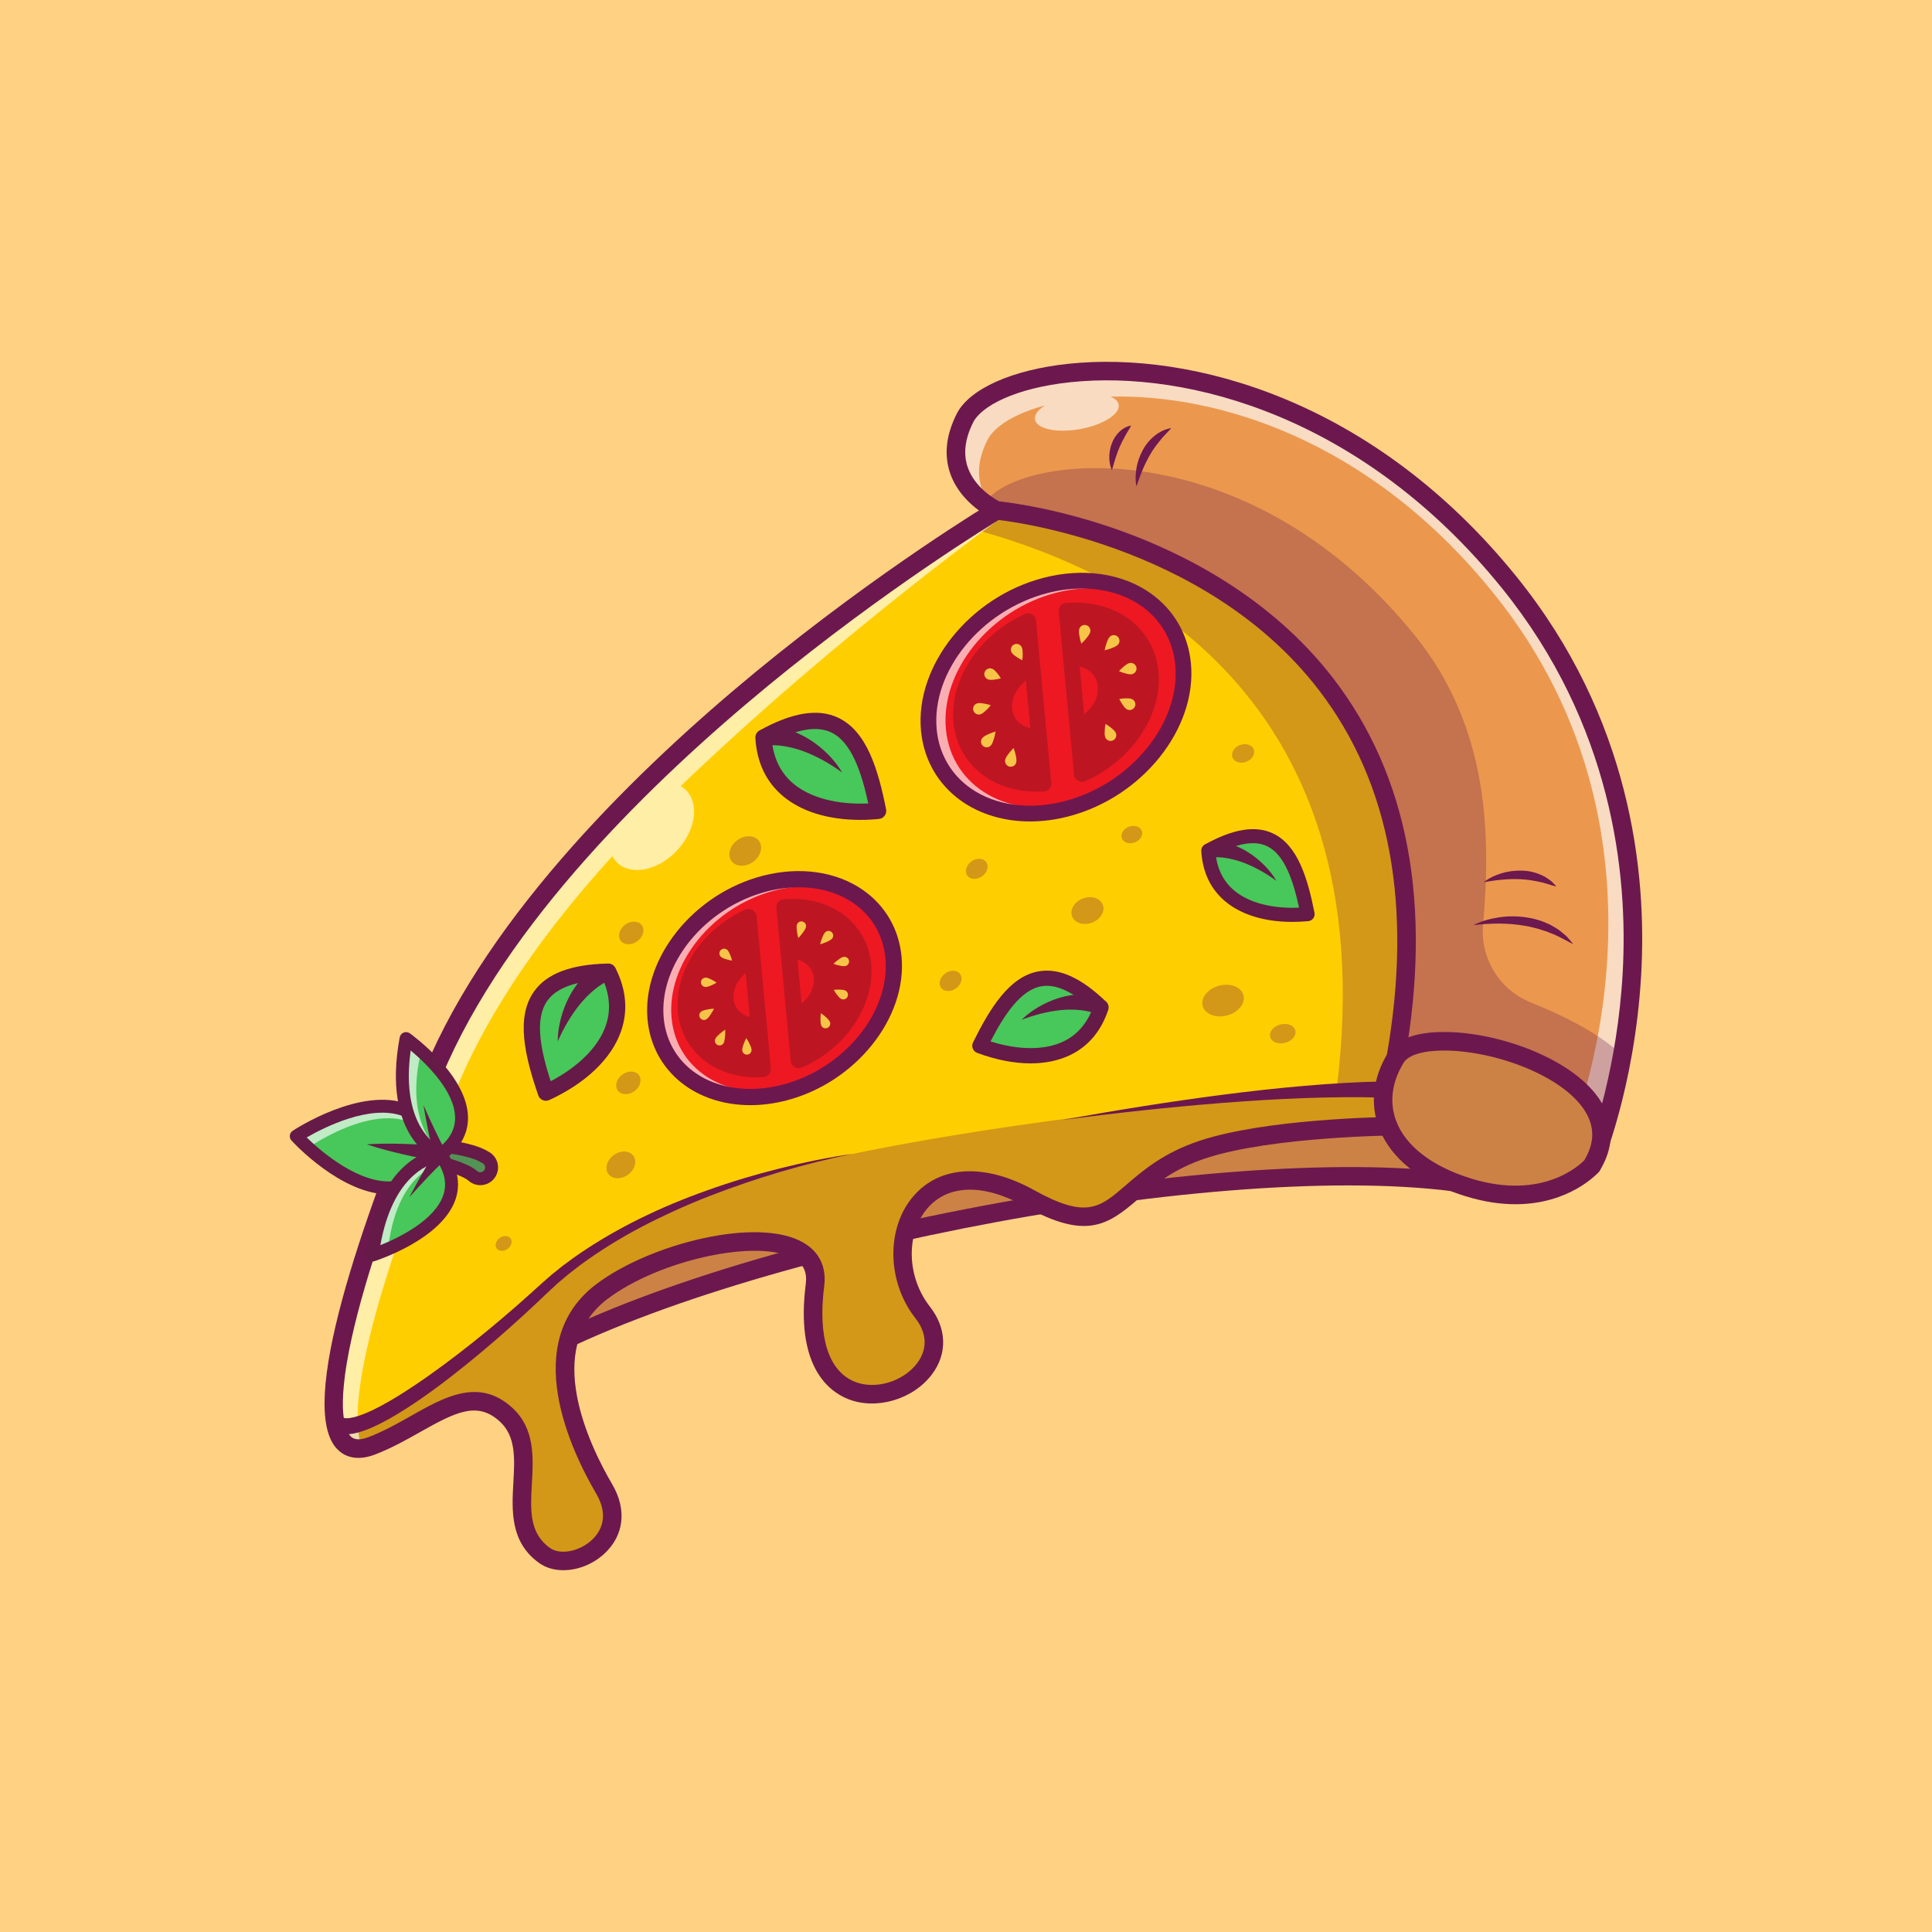 <?xml version="1.0" encoding="utf-8"?>
<!-- Generator: Adobe Illustrator 23.0.5, SVG Export Plug-In . SVG Version: 6.00 Build 0)  -->
<svg version="1.1" id="Layer_1" xmlns="http://www.w3.org/2000/svg" xmlns:xlink="http://www.w3.org/1999/xlink" x="0px" y="0px"
	 viewBox="0 0 1000 1000" style="enable-background:new 0 0 1000 1000;" xml:space="preserve">
<style type="text/css">
	.st0{fill:#FFD283;}
	.st1{fill:#F7AF41;}
	.st2{opacity:0.3;}
	.st3{fill:#6C184E;}
	.st4{fill:#FFCE00;}
	.st5{opacity:0.65;}
	.st6{fill:#FFFFFF;}
	.st7{fill:#EE1822;}
	.st8{fill:#BD1622;}
	.st9{fill:#F6C547;}
	.st10{fill:#48C75A;}
	.st11{fill:#661A47;}
	.st12{fill:#651B47;}
	.st13{fill:#EB984E;}
	.st14{fill:#6D184E;}
</style>
<g>
	<g>
		<g>
			<rect class="st0" width="1000" height="1000"/>
		</g>
	</g>
	<g>
		<g>
			<g>
				<path class="st1" d="M172.69,728.34c0,0-14.04,44.63,90.49-19.32s365.44-112.84,488.86-97.23
					c123.43,15.61,36.29-277.78-55.31-324.88S318.62,443.19,172.69,728.34z"/>
			</g>
			<g class="st2">
				<path class="st3" d="M180.99,718.47c0,0-22.34,54.51,82.19-9.45s365.44-112.84,488.86-97.23
					c123.43,15.61,36.29-277.78-55.31-324.88S326.92,433.31,180.99,718.47z"/>
			</g>
			<g>
				<path class="st3" d="M190.72,744.81c-5.49,0-9.83-1.31-13.06-3.92c-9.85-7.97-4.52-23.51-4.29-24.16
					c0.07-0.2,0.16-0.4,0.25-0.59c67.07-131.07,153.61-227.01,214.4-284.41c77.03-72.75,158.31-126.41,223.01-147.24
					c37.34-12.02,66.91-12.64,87.9-1.85c33.27,17.1,67.97,66.01,92.85,130.83c24.37,63.51,32.38,126.01,20.89,163.09
					c-8.28,26.73-25.96,40.63-51.41,40.63c-3.15,0-6.42-0.21-9.82-0.64c-127-16.06-385.76,35.38-485.76,96.56
					C231.04,734.32,206.27,744.81,190.72,744.81z M182.34,720.19c-0.89,2.8-2.29,10.3,1.38,13.25c3.08,2.47,17.73,7.73,76.97-28.52
					c49.54-30.31,136.63-59.13,238.93-79.07c99.05-19.3,193.64-26.35,253.04-18.83c25.87,3.26,42.99-7.93,50.84-33.3
					c10.88-35.13,2.95-95.21-20.68-156.81C759.12,355.17,725.3,307,694.54,291.18c-18.38-9.45-46.24-8.6-80.57,2.45
					c-63.38,20.4-143.33,73.28-219.36,145.08C334.43,495.55,248.76,590.51,182.34,720.19z"/>
			</g>
			<g>
				<g>
					<path class="st4" d="M703.21,343.11c-14.51-3.33,1.44-8.78-17.79-27.96c-19.23-19.18-40.37-3.41-40.37-3.41
						c3.43-7.03,4.21-13.56,0.53-18.72c-16.55-23.18-60-8.67-75.9-27.27c-15.9-18.6-53.87-1.54-53.87-1.54
						S289.1,399.52,224.19,555.4c-64.9,155.88-59.95,203.72-31.74,192.93c28.21-10.79,49-35.11,69.66-15.95s-5.14,55.08,19.84,72.78
						c13.99,9.91,46.38-7.88,30.81-34.44c-15.56-26.56-36.17-75.79-1.26-102.2c34.91-26.41,115.07-40.46,110.33-3.37
						c-11.73,91.92,86.06,52.94,55.69,14.09c-25.8-32.99-2.06-90.9,55.45-59.02c48.28,26.76,42.14-9.68,89.76-25.33
						c35.52-11.67,100.89-12.05,100.89-12.05c45.87-26.94,4.4-40.24,4.4-40.24s38.44-29.6,28.8-50.04
						c-9.64-20.45-4.96-52.66-4.11-85.27S717.72,346.44,703.21,343.11z"/>
				</g>
				<g class="st2">
					<path class="st3" d="M703.21,343.11c-14.51-3.33,1.44-8.78-17.79-27.96c-19.23-19.18-40.37-3.41-40.37-3.41
						c3.43-7.03,4.21-13.56,0.53-18.72c-16.55-23.18-60-8.67-75.9-27.27c-15.9-18.6-53.87-1.54-53.87-1.54s-5.27,3.15-14.43,9.03
						c70.93,18.64,217.33,78.4,190.38,291.14c0,0-283.14,20.32-360.98,68.69c-55.98,34.79-112.25,100.19-155.9,108.59
						c3.12,8,9.35,9.83,17.56,6.69c28.21-10.79,49-35.11,69.66-15.95s-5.14,55.08,19.84,72.78c13.99,9.91,46.38-7.88,30.81-34.44
						c-15.56-26.56-36.17-75.79-1.26-102.2c34.91-26.41,115.07-40.46,110.33-3.37c-11.73,91.92,86.06,52.94,55.69,14.09
						c-25.8-32.99-2.06-90.9,55.45-59.02c48.28,26.76,42.14-9.68,89.76-25.33c35.52-11.67,100.89-12.05,100.89-12.05
						c45.87-26.94,4.4-40.24,4.4-40.24s38.44-29.6,28.8-50.04c-9.64-20.45-4.96-52.66-4.11-85.27S717.72,346.44,703.21,343.11z"/>
				</g>
				<g class="st5">
					<g>
						<path class="st6" d="M715.61,350.4c1.26,0.29,2.69,0.78,4.24,1.43c-3.99-2.91-7.82-5.2-11.17-6.75
							C708.99,347.57,710.12,349.14,715.61,350.4z"/>
					</g>
					<g>
						<path class="st6" d="M740.81,550.04c-0.08-0.08-0.16-0.16-0.25-0.24c-0.09,0.07-0.14,0.11-0.14,0.11
							S740.56,549.95,740.81,550.04z"/>
					</g>
					<g>
						<path class="st6" d="M657.45,319.02c0,0,12.4-9.23,26.84-4.95c-8.38-7.74-17.02-9.09-24.06-8.18
							C660.84,309.88,659.74,314.34,657.45,319.02z"/>
					</g>
					<g>
						<path class="st6" d="M642.3,289.21c-14.35-13.82-41.32-9.76-59.61-15.54C595.1,287.02,622.6,282.28,642.3,289.21z"/>
					</g>
					<g>
						<path class="st6" d="M515.82,264.19c0,0-100.91,60.23-187.35,146.61c-1.68,1.26-3.31,2.7-4.83,4.34
							c-0.96,1.04-1.82,2.11-2.62,3.21c-40.2,41.3-76.47,88.16-96.82,137.04c-60.95,146.38-60.29,197.49-36.62,194.24
							c-8.16-18.83,2.43-75.06,49.02-186.94c17.52-42.08,46.84-82.67,80.31-119.5c0.69,1.26,1.55,2.41,2.62,3.41
							c7.43,6.88,21.33,3.95,31.04-6.55c9.71-10.49,11.55-24.58,4.12-31.45c-0.73-0.67-1.53-1.22-2.37-1.71
							c83.66-80.34,170.05-141.88,170.05-141.88s29.33-4.06,47.09,0.48C553.42,247.31,515.82,264.19,515.82,264.19z"/>
					</g>
				</g>
				<g>
					<path class="st3" d="M291.6,812.74c-4.6,0-8.95-1.19-12.42-3.65c-15.21-10.78-14.28-27.29-13.46-41.85
						c0.69-12.19,1.34-23.71-6.87-31.33c-11.54-10.7-22.61-5.29-41.19,5.21c-7.36,4.15-14.97,8.45-23.48,11.71
						c-10.21,3.91-16.31,0.66-19.63-2.76c-21.18-21.8,12.9-118.89,45.22-196.5c33.91-81.43,112-156.93,171.53-205.92
						c64.33-52.93,121.49-87.22,122.06-87.56c0.16-0.1,0.32-0.18,0.49-0.26c1.68-0.76,41.46-18.29,59.49,2.81
						c6.24,7.29,18.71,8.6,31.92,9.98c16.04,1.68,34.22,3.58,44.24,17.62c2.57,3.6,3.66,7.74,3.26,12.38
						c10.06-3.19,23.82-3.07,36.06,9.14c11.52,11.49,11.89,19.22,12.11,23.83c0.03,0.59,0.07,1.37,0.13,1.77
						c0.3,0.18,1.15,0.6,3.23,1.08l0,0c16.71,3.84,54.14,33.89,53.22,69c-0.19,7.21-0.56,14.41-0.92,21.38
						c-1.25,24.09-2.43,46.85,4.58,61.72c8.71,18.48-12.8,40.81-24.14,50.85c5.49,3.06,12.03,8.3,12.9,16.17
						c1.08,9.75-6.73,19.38-23.87,29.45c-0.73,0.43-1.56,0.66-2.4,0.66c-0.65,0-65.03,0.51-99.42,11.81
						c-17.13,5.63-26.74,13.92-35.22,21.24c-15.78,13.62-27.04,21.09-58.37,3.72c-21.47-11.9-39.93-11.52-50.66,1.04
						c-11.25,13.17-10.67,35.49,1.32,50.82c8.78,11.23,9.17,24.35,1.05,35.1c-9.86,13.05-29.01,18.61-43.6,12.67
						c-10.4-4.24-27.04-17.6-21.69-59.51c0.77-6.07-1.17-10.23-6.11-13.1c-18.24-10.56-69.67,0.57-96.56,20.91
						c-33.59,25.41-9.43,75.56,2.51,95.94c7.67,13.08,6.1,26.53-4.19,35.97C306.69,809.8,298.84,812.74,291.6,812.74z
						 M245.55,720.49c6.66,0,13.29,2.31,19.83,8.38c11.53,10.69,10.68,25.69,9.93,38.92c-0.78,13.82-1.46,25.76,9.42,33.47
						c5.22,3.69,15.06,1.84,21.49-4.06c4-3.67,9.64-11.68,2.4-24.04c-13.24-22.59-39.75-78.4-0.02-108.45
						c27.6-20.88,83.59-35.21,107.17-21.56c8.35,4.84,12.1,12.66,10.83,22.62c-3.36,26.34,2.24,43.88,15.78,49.4
						c10.57,4.31,25.07,0.02,32.32-9.57c3.18-4.21,7.29-12.85-0.96-23.39c-14.7-18.79-15.16-46.45-1.06-62.97
						c13.76-16.12,37.17-17.31,62.62-3.2c27.06,15,33.87,9.12,47.44-2.59c8.71-7.52,19.54-16.87,38.5-23.1
						c33.46-10.99,91.34-12.16,101.05-12.28c16.48-9.9,18.43-16.42,18.1-19.45c-0.64-5.87-10.45-10.33-13.83-11.43
						c-1.69-0.55-2.95-1.99-3.25-3.75c-0.3-1.75,0.38-3.53,1.79-4.62c9.17-7.08,33.89-30.38,27.39-44.19
						c-8.04-17.06-6.8-40.99-5.48-66.32c0.36-6.91,0.73-14.05,0.91-21.13c0.76-29.22-32.21-56.27-45.77-59.39
						c-8.71-2-10.52-5.67-10.81-11.75c-0.17-3.64-0.41-8.63-9.3-17.49c-15.98-15.93-33.39-3.49-34.12-2.95
						c-1.78,1.31-4.23,1.24-5.93-0.18c-1.69-1.42-2.21-3.8-1.24-5.78c4.39-8.98,1.79-12.63,0.93-13.82
						c-7.51-10.51-22.04-12.04-37.42-13.65c-14.5-1.52-29.49-3.09-38.22-13.3c-11.03-12.9-38.13-4.76-47.99-0.4
						c-4.08,2.46-59.08,35.92-120.76,86.68c-58.65,48.28-135.53,122.53-168.66,202.1c-23.75,57.05-39.47,102.77-46.72,135.88
						c-8.18,37.36-3.06,47.58-0.47,50.24c0.71,0.73,2.86,2.94,9.31,0.48c7.84-3,15.14-7.12,22.19-11.1
						C223.67,726.68,234.65,720.49,245.55,720.49z"/>
				</g>
			</g>
			<g>
				<path class="st3" d="M550.03,579.64c27.43-4.95,54.96-9.4,82.65-12.98c13.84-1.78,27.73-3.35,41.66-4.56
					c13.94-1.21,27.93-2.09,41.99-2.36c2.32-0.04,4.24,1.8,4.28,4.12c0.04,2.32-1.8,4.24-4.12,4.28c-0.07,0-0.13,0-0.2,0l-0.03,0
					c-13.8-0.43-27.67-0.26-41.54,0.25c-13.87,0.51-27.75,1.37-41.62,2.45C605.37,573.02,577.67,576.08,550.03,579.64z"/>
			</g>
		</g>
		<g class="st2">
			<g>
				<path class="st3" d="M638.59,286.76c0,0,0.14-0.1,0.39-0.27c-0.07-0.05-0.13-0.1-0.19-0.14
					C638.72,286.49,638.66,286.62,638.59,286.76z"/>
			</g>
			<g>
				<path class="st3" d="M746.24,382.33c-0.85,32.61-5.53,64.83,4.11,85.27c0.52,1.1,0.89,2.23,1.14,3.37
					c-1.82-18.48,0.62-40.98,1.21-63.68c0.24-9.01-2.34-17.67-6.48-25.58C746.24,381.92,746.25,382.12,746.24,382.33z"/>
			</g>
			<g>
				<path class="st3" d="M751.9,474.46c0.27,19.6-30.34,43.18-30.34,43.18s16.03,5.14,17.13,15.51
					c10.57-10.4,24.36-27.4,18.14-40.59C754.32,487.27,752.79,481.16,751.9,474.46z"/>
			</g>
		</g>
		<g>
			<g>
				
					<ellipse transform="matrix(0.84 -0.543 0.543 0.84 -108.332 354.619)" class="st7" cx="546.58" cy="360.83" rx="69.87" ry="55.76"/>
			</g>
			<g class="st5">
				<path class="st6" d="M556.77,415.85c-34.27,8.88-64.34-8.33-67.17-38.43c-2.83-30.11,22.66-61.71,56.93-70.59
					c25.2-6.53,48.12,1.06,59.62,17.5c-11.48-19.32-36.9-28.58-65-21.3c-36.34,9.42-63.37,42.93-60.37,74.86
					c3,31.92,34.89,50.17,71.23,40.75c9.59-2.49,18.53-6.66,26.44-12.03C571.82,410.66,564.52,413.84,556.77,415.85z"/>
			</g>
			<g>
				<path class="st8" d="M552.04,316.14l7.93,84.48c22.19-9.71,37.57-31.56,35.61-52.5C593.61,327.19,574.95,314.16,552.04,316.14z"
					/>
			</g>
			<g>
				<path class="st8" d="M532.18,321.48c-21.65,9.92-36.54,31.42-34.6,52.05c1.94,20.62,20.07,33.57,42.5,32.07L532.18,321.48z"/>
			</g>
			<g>
				<path class="st8" d="M532.18,321.48c-21.65,9.92-36.54,31.42-34.6,52.05c1.94,20.62,20.07,33.57,42.5,32.07L532.18,321.48z"/>
			</g>
			<g>
				<path class="st7" d="M535.22,349.66c-7.09,3.25-11.97,10.3-11.34,17.05c0.63,6.76,6.57,11,13.93,10.51L535.22,349.66z"/>
			</g>
			<g>
				<path class="st7" d="M554.32,344.71c7.35-0.49,13.29,3.75,13.93,10.51c0.63,6.76-4.25,13.8-11.34,17.05L554.32,344.71z"/>
			</g>
			<g>
				<path class="st3" d="M533.16,425.18c-13.23,0-25.57-3.58-35.46-10.52c-12.13-8.51-19.58-21.44-20.99-36.4
					c-3.17-33.78,25.27-69.3,63.41-79.18c20.44-5.3,40.6-2.41,55.32,7.92c12.13,8.51,19.58,21.44,20.99,36.4
					c3.17,33.78-25.27,69.3-63.41,79.18C546.32,424.32,539.63,425.18,533.16,425.18z M560.01,304.63c-5.79,0-11.79,0.77-17.84,2.34
					c-34.43,8.92-60.15,40.56-57.34,70.53c1.18,12.55,7.41,23.37,17.55,30.49c12.76,8.96,30.48,11.4,48.6,6.7
					c34.43-8.92,60.15-40.56,57.34-70.53c-1.18-12.54-7.41-23.37-17.55-30.49C582.27,307.71,571.56,304.63,560.01,304.63z"/>
			</g>
			<g>
				<g>
					<path class="st9" d="M524.63,387.15c0.47,1.22,0.8,2.4,1.06,3.57c0.29,1.18,0.48,2.33,0.4,3.42c-0.12,1.62-1.54,2.83-3.16,2.71
						c-1.62-0.12-2.83-1.54-2.71-3.15c0.02-0.27,0.08-0.54,0.17-0.79c0.38-1.03,1.02-2,1.78-2.95
						C522.91,389.01,523.7,388.06,524.63,387.15z"/>
				</g>
				<g>
					<path class="st9" d="M515.3,378.64c-0.18,1.3-0.48,2.49-0.82,3.65c-0.32,1.18-0.72,2.28-1.33,3.2
						c-0.9,1.35-2.72,1.72-4.07,0.82c-1.35-0.9-1.72-2.72-0.82-4.07c0.15-0.23,0.34-0.43,0.53-0.6c0.84-0.72,1.88-1.26,3.01-1.72
						C512.89,379.43,514.04,378.98,515.3,378.64z"/>
				</g>
				<g>
					<path class="st9" d="M512.81,365.03c-0.76,0.98-1.55,1.81-2.37,2.59c-0.81,0.8-1.65,1.5-2.57,1.94
						c-1.47,0.69-3.22,0.06-3.92-1.41c-0.69-1.47-0.06-3.23,1.41-3.92c0.27-0.13,0.56-0.21,0.83-0.25c1.01-0.14,2.09-0.03,3.21,0.2
						C510.52,364.37,511.64,364.63,512.81,365.03z"/>
				</g>
				<g>
					<path class="st9" d="M518.04,351.11c-1.13,0.33-2.2,0.51-3.25,0.64c-1.06,0.16-2.08,0.21-3,0.01c-1.59-0.35-2.6-1.93-2.24-3.52
						c0.35-1.59,1.93-2.59,3.52-2.24c0.31,0.07,0.61,0.19,0.88,0.35c0.81,0.48,1.51,1.22,2.18,2.06
						C516.79,349.22,517.44,350.09,518.04,351.11z"/>
				</g>
				<g>
					<path class="st9" d="M529.15,341.75c-1.09-0.51-2.06-1.1-2.97-1.71c-0.93-0.6-1.77-1.25-2.36-2.03
						c-0.98-1.3-0.73-3.15,0.57-4.13c1.3-0.98,3.15-0.73,4.13,0.57c0.18,0.24,0.33,0.52,0.43,0.79c0.33,0.93,0.42,1.98,0.4,3.09
						C529.36,339.43,529.32,340.55,529.15,341.75z"/>
				</g>
			</g>
			<g>
				<g>
					<path class="st9" d="M572.21,374.7c1.06,0.62,1.99,1.29,2.87,1.99c0.9,0.69,1.7,1.43,2.24,2.27c0.88,1.37,0.49,3.19-0.88,4.07
						c-1.37,0.88-3.19,0.49-4.07-0.88c-0.16-0.25-0.28-0.53-0.36-0.8c-0.27-0.97-0.29-2.06-0.21-3.19
						C571.85,377.05,571.96,375.91,572.21,374.7z"/>
				</g>
				<g>
					<path class="st9" d="M579.35,361.78c1.15-0.21,2.24-0.29,3.3-0.31c1.07-0.05,2.09,0,2.98,0.29c1.55,0.51,2.39,2.18,1.88,3.72
						s-2.18,2.39-3.72,1.88c-0.31-0.1-0.59-0.25-0.84-0.44c-0.75-0.56-1.38-1.37-1.96-2.27
						C580.41,363.78,579.84,362.84,579.35,361.78z"/>
				</g>
				<g>
					<path class="st9" d="M579.18,347.38c0.8-0.91,1.63-1.67,2.47-2.37c0.84-0.73,1.7-1.35,2.61-1.7c1.52-0.58,3.22,0.18,3.81,1.7
						c0.58,1.52-0.18,3.22-1.69,3.81c-0.29,0.11-0.59,0.17-0.88,0.19c-0.98,0.06-2.02-0.15-3.08-0.47
						C581.36,348.23,580.29,347.88,579.18,347.38z"/>
				</g>
				<g>
					<path class="st9" d="M571.77,336.57c0.23-1.27,0.56-2.43,0.93-3.55c0.36-1.14,0.79-2.2,1.42-3.07c0.96-1.31,2.79-1.6,4.11-0.65
						c1.31,0.96,1.6,2.8,0.65,4.11c-0.16,0.22-0.36,0.43-0.57,0.59c-0.85,0.66-1.9,1.13-3.03,1.52
						C574.18,335.94,573.03,336.31,571.77,336.57z"/>
				</g>
				<g>
					<path class="st9" d="M559.7,333.14c-0.42-1.24-0.7-2.44-0.92-3.62c-0.25-1.19-0.39-2.36-0.26-3.45
						c0.19-1.61,1.65-2.77,3.26-2.58c1.61,0.19,2.77,1.65,2.58,3.26c-0.03,0.27-0.1,0.54-0.2,0.78c-0.42,1.02-1.11,1.97-1.9,2.89
						C561.5,331.34,560.67,332.26,559.7,333.14z"/>
				</g>
			</g>
			<g>
				<path class="st8" d="M559.97,404.71c-0.72,0-1.43-0.19-2.07-0.56c-1.13-0.66-1.87-1.83-1.99-3.13l-7.93-84.48
					c-0.1-1.08,0.23-2.16,0.93-2.99c0.7-0.83,1.7-1.36,2.78-1.45c25.64-2.22,45.8,12.78,47.95,35.67
					c2.09,22.25-13.9,46.06-38.03,56.61C561.09,404.59,560.53,404.71,559.97,404.71z M556.5,320.02l6.98,74.33
					c18.09-10.05,29.66-28.57,28.04-45.84c-1.6-16.99-16.02-28.49-34.96-28.49C556.54,320.02,556.52,320.02,556.5,320.02z"/>
			</g>
			<g>
				<path class="st8" d="M536.57,409.79c-23.22,0-41.06-14.62-43.05-35.88c-2.08-22.13,13.12-45.21,36.96-56.13
					c1.2-0.55,2.59-0.49,3.74,0.18c1.14,0.66,1.9,1.83,2.02,3.15l7.9,84.11c0.1,1.1-0.24,2.19-0.95,3.02
					c-0.71,0.84-1.73,1.35-2.83,1.43C539.08,409.75,537.81,409.79,536.57,409.79z M528.68,327.88
					c-17.48,10.17-28.63,28.44-27.05,45.26c1.58,16.86,15.31,28.14,33.98,28.48L528.68,327.88z"/>
			</g>
		</g>
		<g>
			<g>
				
					<ellipse transform="matrix(0.84 -0.543 0.543 0.84 -213.467 299.659)" class="st7" cx="400.91" cy="511.45" rx="65.36" ry="52.16"/>
			</g>
			<g class="st5">
				<path class="st6" d="M410.44,562.92c-32.06,8.31-60.19-7.79-62.83-35.95c-2.64-28.16,21.2-57.72,53.26-66.03
					c23.57-6.11,45.01,0.99,55.77,16.37c-10.74-18.07-34.52-26.73-60.8-19.93c-33.99,8.81-59.28,40.16-56.47,70.02
					c2.8,29.86,32.64,46.93,66.63,38.12c8.97-2.33,17.33-6.23,24.73-11.26C424.52,558.06,417.69,561.04,410.44,562.92z"/>
			</g>
			<g>
				<path class="st8" d="M406.02,469.65l7.42,79.03c20.75-9.08,35.15-29.52,33.31-49.11C444.9,479.99,427.45,467.8,406.02,469.65z"
					/>
			</g>
			<g>
				<path class="st8" d="M387.44,474.65c-20.25,9.28-34.18,29.39-32.37,48.68c1.81,19.29,18.77,31.4,39.76,30L387.44,474.65z"/>
			</g>
			<g>
				<path class="st8" d="M387.44,474.65c-20.25,9.28-34.18,29.39-32.37,48.68c1.81,19.29,18.77,31.4,39.76,30L387.44,474.65z"/>
			</g>
			<g>
				<path class="st7" d="M390.28,501c-6.63,3.04-11.2,9.63-10.6,15.95c0.59,6.32,6.15,10.29,13.03,9.83L390.28,501z"/>
			</g>
			<g>
				<path class="st7" d="M408.15,496.37c6.88-0.46,12.43,3.51,13.03,9.83c0.59,6.32-3.97,12.91-10.6,15.95L408.15,496.37z"/>
			</g>
			<g>
				<path class="st3" d="M388.36,572.03c-12.46,0-24.08-3.37-33.39-9.91c-11.44-8.03-18.47-20.22-19.8-34.33
					c-2.98-31.78,23.75-65.19,59.6-74.48c19.23-4.98,38.21-2.26,52.07,7.47c11.44,8.03,18.47,20.22,19.8,34.33l0,0
					c2.98,31.78-23.75,65.19-59.6,74.48C400.73,571.23,394.44,572.03,388.36,572.03z M413.47,459.27c-5.38,0-10.96,0.72-16.59,2.18
					c-32.03,8.3-55.96,37.71-53.34,65.56c1.09,11.62,6.86,21.65,16.26,28.24c11.85,8.31,28.3,10.57,45.14,6.21
					c32.03-8.3,55.96-37.71,53.34-65.56l0,0c-1.09-11.62-6.86-21.65-16.26-28.24C434.13,462.13,424.2,459.27,413.47,459.27z"/>
			</g>
			<g>
				<g>
					<path class="st9" d="M386.25,537.3c0.65,0.94,1.17,1.89,1.64,2.85c0.49,0.95,0.91,1.91,1.08,2.88
						c0.24,1.32-0.64,2.57-1.95,2.81c-1.31,0.24-2.57-0.64-2.81-1.95c-0.04-0.2-0.04-0.4-0.03-0.59c0.07-0.98,0.38-1.98,0.75-2.98
						C385.29,539.32,385.71,538.31,386.25,537.3z"/>
				</g>
				<g>
					<path class="st9" d="M375.36,532.92c0.06,1.19,0.01,2.32-0.08,3.44c-0.08,1.12-0.22,2.2-0.58,3.18
						c-0.46,1.25-1.85,1.89-3.1,1.43c-1.25-0.46-1.89-1.85-1.43-3.1c0.06-0.18,0.16-0.35,0.25-0.5c0.58-0.87,1.37-1.62,2.22-2.35
						C373.48,534.28,374.36,533.57,375.36,532.92z"/>
				</g>
				<g>
					<path class="st9" d="M369.57,522.09c-0.5,1.04-1.07,1.97-1.66,2.87c-0.59,0.9-1.21,1.75-1.97,2.4
						c-1.02,0.86-2.54,0.74-3.41-0.28c-0.86-1.02-0.74-2.54,0.28-3.41c0.15-0.13,0.32-0.24,0.49-0.32c0.89-0.44,1.92-0.68,2.98-0.86
						C367.34,522.28,368.42,522.13,369.57,522.09z"/>
				</g>
				<g>
					<path class="st9" d="M370.92,508.6c-0.91,0.57-1.82,1.01-2.72,1.4c-0.91,0.41-1.81,0.75-2.71,0.84
						c-1.33,0.14-2.52-0.82-2.66-2.15c-0.14-1.33,0.82-2.52,2.15-2.66c0.22-0.02,0.44-0.01,0.65,0.02c0.89,0.15,1.77,0.54,2.65,1
						C369.16,507.49,370.04,507.99,370.92,508.6z"/>
				</g>
				<g>
					<path class="st9" d="M378.92,497.2c-1.05-0.15-2.01-0.38-2.94-0.66c-0.94-0.27-1.83-0.58-2.56-1.08
						c-1.11-0.75-1.39-2.26-0.64-3.37c0.75-1.11,2.26-1.39,3.37-0.64c0.18,0.13,0.35,0.28,0.49,0.44c0.57,0.68,0.97,1.53,1.33,2.44
						C378.33,495.24,378.67,496.18,378.92,497.2z"/>
				</g>
			</g>
			<g>
				<g>
					<path class="st9" d="M424.88,524.43c0.92,0.61,1.74,1.27,2.5,1.95c0.78,0.67,1.49,1.37,1.99,2.18c0.7,1.14,0.34,2.63-0.8,3.33
						c-1.14,0.7-2.63,0.34-3.33-0.79c-0.11-0.18-0.2-0.38-0.25-0.57c-0.27-0.9-0.32-1.9-0.31-2.93
						C424.68,526.57,424.73,525.53,424.88,524.43z"/>
				</g>
				<g>
					<path class="st9" d="M431.56,512.34c1.04-0.13,2.03-0.14,2.99-0.12c0.97,0.02,1.91,0.09,2.74,0.38
						c1.26,0.45,1.92,1.83,1.48,3.09c-0.45,1.26-1.83,1.92-3.09,1.48c-0.21-0.08-0.42-0.19-0.59-0.31
						c-0.71-0.51-1.32-1.23-1.89-2.02C432.61,514.08,432.06,513.27,431.56,512.34z"/>
				</g>
				<g>
					<path class="st9" d="M431.41,498.88c0.76-0.77,1.55-1.42,2.35-2.03c0.8-0.62,1.61-1.16,2.47-1.47c1.26-0.45,2.65,0.2,3.1,1.46
						c0.45,1.26-0.2,2.65-1.46,3.1c-0.2,0.07-0.42,0.12-0.62,0.13c-0.91,0.07-1.88-0.09-2.86-0.32
						C433.41,499.53,432.42,499.26,431.41,498.88z"/>
				</g>
				<g>
					<path class="st9" d="M424.47,488.76c0.27-1.13,0.62-2.17,1.02-3.18c0.38-1.02,0.81-1.99,1.42-2.79
						c0.81-1.06,2.32-1.27,3.39-0.46c1.06,0.81,1.27,2.32,0.47,3.39c-0.12,0.16-0.26,0.3-0.4,0.42c-0.78,0.63-1.74,1.09-2.74,1.51
						C426.62,488.07,425.59,488.46,424.47,488.76z"/>
				</g>
				<g>
					<path class="st9" d="M413.19,485.55c-0.32-1.14-0.52-2.25-0.67-3.34c-0.16-1.1-0.26-2.18-0.12-3.2
						c0.18-1.32,1.4-2.25,2.72-2.07c1.32,0.18,2.25,1.4,2.07,2.72c-0.03,0.19-0.08,0.38-0.14,0.55c-0.37,0.96-0.98,1.86-1.66,2.74
						C414.73,483.84,414.02,484.71,413.19,485.55z"/>
				</g>
			</g>
			<g>
				<path class="st8" d="M413.44,552.89c-0.74,0-1.48-0.2-2.13-0.58c-1.16-0.68-1.92-1.89-2.05-3.23l-7.42-79.03
					c-0.1-1.11,0.24-2.23,0.96-3.09c0.72-0.86,1.75-1.4,2.86-1.49c24.19-2.1,43.24,12.09,45.27,33.72
					c1.97,20.97-13.09,43.41-35.8,53.35C414.58,552.77,414.01,552.89,413.44,552.89z M410.61,473.67l6.43,68.5
					c16.49-9.39,27-26.37,25.51-42.21C441.1,484.4,427.94,473.83,410.61,473.67z"/>
			</g>
			<g>
				<path class="st8" d="M391.54,557.64c-21.92,0-38.77-13.82-40.65-33.91c-1.96-20.86,12.35-42.61,34.8-52.9
					c1.24-0.57,2.67-0.5,3.85,0.18c1.18,0.68,1.95,1.89,2.08,3.25l7.39,78.68c0.11,1.13-0.25,2.25-0.98,3.12s-1.79,1.39-2.92,1.47
					C393.9,557.6,392.71,557.64,391.54,557.64z M383.84,481.28c-15.92,9.5-26.03,26.24-24.59,41.66
					c1.45,15.43,13.94,25.8,30.97,26.28L383.84,481.28z"/>
			</g>
		</g>
		<g>
			<g>
				<g>
					<path class="st10" d="M314.81,502.92c-44.4,1.82-45.27,24.33-31.17,59.06C310.31,550.85,327.96,531.27,314.81,502.92z"/>
				</g>
				<g>
					<path class="st11" d="M282.56,569.76c-0.56,0-1.12-0.11-1.65-0.34c-1.09-0.47-1.94-1.38-2.32-2.5
						c-6.78-19.82-11.75-40.04-2.28-53.58c6.59-9.42,19.15-14.2,38.41-14.61c1.6-0.07,3.11,0.86,3.84,2.31
						c5.61,11.13,6.58,22.15,2.88,32.75c-4.94,14.16-18.12,26.8-37.12,35.58C283.77,569.63,283.17,569.76,282.56,569.76z
						 M312.18,507.21c-14.83,0.68-24.32,4.26-28.99,10.93c-6.69,9.57-3.2,25.91,1.83,41.51c14.45-7.57,24.72-17.84,28.48-28.64
						C316.17,523.39,315.72,515.4,312.18,507.21z"/>
				</g>
				<g>
					<path class="st12" d="M316.15,506.91c-2.89,1.34-5.66,3.02-8.3,5.19c-2.62,2.16-5.18,4.66-7.49,7.48
						c-4.63,5.66-8.49,12.23-11.68,19.42c-0.01-3.95,0.61-7.92,1.61-11.81c1.03-3.88,2.45-7.7,4.37-11.35
						c1.92-3.64,4.29-7.18,7.41-10.18c3.1-2.99,6.95-5.57,11.4-6.71c2.25-0.58,4.55,0.78,5.13,3.04c0.51,2-0.5,4.03-2.31,4.87
						L316.15,506.91z"/>
				</g>
			</g>
			<g>
				<g>
					<path class="st10" d="M395.17,381.78c39.3-20.73,51.37-1.7,56.62,35.41C423.15,420.95,398.05,412.89,395.17,381.78z"/>
				</g>
				<g>
					<path class="st11" d="M445.31,424.37c-16.67,0-30.77-4.35-40.37-12.58c-8.52-7.31-13.22-17.33-13.96-29.77
						c-0.1-1.62,0.74-3.14,2.16-3.93c16.86-9.32,30.12-11.5,40.55-6.67c14.99,6.95,20.85,26.93,24.95,47.47
						c0.23,1.17-0.04,2.38-0.75,3.33c-0.71,0.96-1.79,1.56-2.98,1.67C451.63,424.22,448.42,424.37,445.31,424.37z M399.6,384.17
						c1.05,8.85,4.68,15.99,10.81,21.25c8.68,7.44,22.73,11.16,39.01,10.45c-3.48-16.02-8.68-31.9-19.27-36.81
						C422.77,375.63,412.76,377.3,399.6,384.17z"/>
				</g>
				<g>
					<path class="st12" d="M394.33,377.66c4.42-1.25,9.06-0.95,13.23,0.07c4.21,1.03,8.04,2.9,11.52,5.08
						c3.49,2.19,6.64,4.78,9.48,7.62c2.81,2.86,5.35,5.98,7.32,9.4c-6.37-4.61-13.01-8.35-19.85-10.92
						c-3.41-1.28-6.88-2.15-10.24-2.71c-3.37-0.55-6.61-0.61-9.78-0.31l-0.15,0.01c-2.32,0.22-4.37-1.49-4.59-3.8
						C391.09,380.05,392.41,378.2,394.33,377.66z"/>
				</g>
			</g>
			<g>
				<g>
					<path class="st10" d="M569.9,521.42c-30.44-28.23-45.94-13.98-59.67,18.23C535.17,550,559.77,548.8,569.9,521.42z"/>
				</g>
				<g>
					<path class="st11" d="M533.44,550.4c-8.54,0-17.91-1.81-27.65-5.43c-1.04-0.39-1.87-1.2-2.28-2.23
						c-0.41-1.03-0.36-2.19,0.13-3.19c8.68-17.55,18.8-34.15,34.01-36.79c10.58-1.85,22.02,3.34,34.98,15.84
						c1.09,1.05,1.48,2.63,1,4.07c-3.68,11.05-10.35,18.95-19.81,23.48C547.89,548.98,540.99,550.4,533.44,550.4z M512.69,539.04
						c14.53,4.59,28.1,4.63,37.74,0.02c6.81-3.26,11.81-8.82,14.9-16.56c-10.21-9.38-18.84-13.31-26.33-12.01
						C528.25,512.36,519.71,525.43,512.69,539.04z"/>
				</g>
				<g>
					<path class="st12" d="M568.14,524.93c-2.79-1.04-5.73-1.76-8.9-2.09c-3.16-0.31-6.5-0.37-9.89-0.04
						c-6.8,0.66-13.7,2.43-20.56,5.04c2.61-2.61,5.65-4.81,8.89-6.71c3.25-1.87,6.72-3.44,10.4-4.58c3.67-1.12,7.58-1.88,11.63-1.79
						c4.02,0.08,8.27,0.94,11.96,3.14c1.87,1.11,2.48,3.53,1.36,5.4c-0.99,1.66-3,2.32-4.75,1.67L568.14,524.93z"/>
				</g>
			</g>
			<g>
				<g>
					<path class="st10" d="M222.69,592.69c2.4,0.14,4.66,0.34,7,0.6c2.32,0.26,4.64,0.58,6.98,1c2.34,0.41,4.69,0.91,7.11,1.62
						c2.42,0.74,4.87,1.52,7.59,3.19l0.31,0.19c2.75,1.69,3.61,5.29,1.92,8.04c-1.69,2.75-5.29,3.61-8.04,1.92
						c-0.31-0.19-0.62-0.43-0.88-0.67c-0.99-0.9-2.74-1.87-4.52-2.69c-1.81-0.84-3.79-1.58-5.81-2.25
						c-2.02-0.68-4.11-1.29-6.21-1.84c-2.09-0.55-4.27-1.07-6.33-1.5l-0.09-0.02c-2.07-0.43-3.41-2.46-2.98-4.53
						C219.11,593.86,220.82,592.58,222.69,592.69z"/>
				</g>
				<g class="st2">
					<path class="st3" d="M222.69,592.69c2.4,0.14,4.66,0.34,7,0.6c2.32,0.26,4.64,0.58,6.98,1c2.34,0.41,4.69,0.91,7.11,1.62
						c2.42,0.74,4.87,1.52,7.59,3.19l0.31,0.19c2.75,1.69,3.61,5.29,1.92,8.04c-1.69,2.75-5.29,3.61-8.04,1.92
						c-0.31-0.19-0.62-0.43-0.88-0.67c-0.99-0.9-2.74-1.87-4.52-2.69c-1.81-0.84-3.79-1.58-5.81-2.25
						c-2.02-0.68-4.11-1.29-6.21-1.84c-2.09-0.55-4.27-1.07-6.33-1.5l-0.09-0.02c-2.07-0.43-3.41-2.46-2.98-4.53
						C219.11,593.86,220.82,592.58,222.69,592.69z"/>
				</g>
				<g>
					<path class="st11" d="M248.6,613.45c-1.64,0-3.3-0.44-4.8-1.36c-0.48-0.29-0.95-0.65-1.38-1.04c-0.24-0.22-1.16-0.98-3.67-2.13
						c-1.57-0.73-3.35-1.42-5.47-2.11c-1.92-0.64-3.94-1.24-6.01-1.78c-2.11-0.56-4.24-1.06-6.16-1.46
						c-1.97-0.41-3.59-1.51-4.64-3.11c-1.05-1.6-1.42-3.52-1.03-5.4c0.72-3.47,3.91-5.92,7.45-5.72l0,0
						c2.33,0.14,4.61,0.33,7.17,0.62c2.45,0.27,4.87,0.62,7.19,1.03c2.82,0.49,5.19,1.03,7.46,1.7c2.86,0.87,5.44,1.73,8.4,3.55
						l0.31,0.19c4.31,2.65,5.67,8.33,3.01,12.64C254.71,611.9,251.69,613.45,248.6,613.45z M222.47,596.03
						c-0.2,0-0.42,0.13-0.48,0.39c-0.03,0.16,0.02,0.29,0.07,0.37c0.05,0.08,0.14,0.18,0.31,0.21c2.13,0.44,4.38,0.97,6.6,1.56
						c2.21,0.58,4.37,1.22,6.42,1.9c2.35,0.77,4.37,1.56,6.16,2.39c2.42,1.11,4.23,2.21,5.37,3.26c0.11,0.1,0.26,0.21,0.38,0.29
						c1.16,0.71,2.7,0.35,3.42-0.82c0.72-1.17,0.35-2.71-0.82-3.43l-0.31-0.19c-2.28-1.41-4.35-2.09-6.81-2.84
						c-1.99-0.58-4.14-1.07-6.71-1.52c-2.22-0.39-4.43-0.71-6.77-0.97c-2.45-0.27-4.61-0.46-6.82-0.59
						C222.5,596.04,222.48,596.03,222.47,596.03z"/>
				</g>
				<g>
					<g>
						<path class="st10" d="M228.03,597.24c-13.54-49.51-70.45-9.14-70.45-9.14S202.3,641.66,228.03,597.24z"/>
					</g>
					<g class="st5">
						<path class="st6" d="M227.72,597.75c0.1-0.17,0.2-0.33,0.3-0.5c-13.54-49.51-70.45-9.14-70.45-9.14s1.52,1.82,4.16,4.51
							C172.42,585.84,213.61,562.6,227.72,597.75z"/>
					</g>
					<g>
						<path class="st11" d="M201.25,618.21c-24.62,0-49.29-26.68-50.37-27.87c-0.66-0.72-0.97-1.7-0.85-2.67
							c0.12-0.97,0.66-1.84,1.48-2.38c1.43-0.94,35.23-22.96,59.45-13.84c9.98,3.76,16.81,12.14,20.31,24.92
							c0.24,0.86,0.12,1.79-0.33,2.56c-6.67,11.52-15.48,17.95-26.17,19.1C203.59,618.15,202.42,618.21,201.25,618.21z
							 M158.72,588.75c7.35,7.11,27.39,24.55,45.33,22.62c8.09-0.88,14.93-5.78,20.36-14.59c-2.98-9.82-8.29-16.22-15.8-19.06
							C191.7,571.35,167.66,583.59,158.72,588.75z"/>
					</g>
					<g>
						<g>
							<line class="st10" x1="228.03" y1="597.24" x2="189.83" y2="592.29"/>
						</g>
						<g>
							<path class="st12" d="M227.6,600.57c-3.22-0.14-6.39-0.61-9.56-1.14c-3.17-0.53-6.31-1.25-9.46-1.96
								c-6.28-1.47-12.55-3.08-18.75-5.17c6.53-0.44,13-0.4,19.45-0.22c3.22,0.11,6.45,0.21,9.64,0.51c3.2,0.3,6.39,0.66,9.54,1.34
								c1.81,0.39,2.97,2.18,2.58,4C230.68,599.55,229.21,600.64,227.6,600.57z"/>
						</g>
					</g>
				</g>
				<g>
					<path class="st11" d="M200.08,618.18c4.3-3.81,8.64-7.58,13.03-11.31c4.4-3.73,8.81-7.42,13.44-10.99
						c1.47-1.14,3.59-0.86,4.72,0.61c1.14,1.47,0.87,3.59-0.61,4.72c-0.17,0.13-0.35,0.24-0.54,0.34l-0.03,0.01
						c-5.05,2.52-10.08,5.28-15.08,8.07C210.02,612.42,205.04,615.28,200.08,618.18z"/>
				</g>
				<g>
					<g>
						<path class="st10" d="M228.18,597.89c0,0-28.88,1.75-35.5,51.74C192.69,649.63,251.67,630.86,228.18,597.89z"/>
					</g>
					<g class="st5">
						<path class="st6" d="M201.01,644.99c5.42-40.99,28.78-43.12,29.6-43.19c-0.69-1.28-1.49-2.58-2.43-3.91
							c0,0-28.88,1.75-35.5,51.74c0,0,12.71-4.05,23.97-11.68C208.62,642.57,201.01,644.99,201.01,644.99z"/>
					</g>
					<g>
						<path class="st11" d="M192.69,652.98c-0.78,0-1.54-0.27-2.15-0.78c-0.88-0.74-1.32-1.87-1.17-3.01
							c6.9-52.13,37.32-54.57,38.61-54.65c1.15-0.07,2.26,0.46,2.93,1.4c5.94,8.34,7.59,16.66,4.91,24.72
							c-6.92,20.74-40.68,31.7-42.12,32.16C193.37,652.93,193.03,652.98,192.69,652.98z M226.6,601.53
							c-5.78,1.31-23.49,8.12-29.73,42.98c9.3-3.75,28.22-12.82,32.59-25.97C231.29,613.06,230.35,607.48,226.6,601.53z"/>
					</g>
					<g>
						<path class="st11" d="M211.88,619.67c2.12-4.05,4.31-8.07,6.56-12.07c2.27-4,4.57-7.96,7.21-11.9
							c1.04-1.55,3.14-1.96,4.68-0.92c1.55,1.04,1.96,3.14,0.93,4.68c-0.15,0.23-0.35,0.45-0.55,0.63c-3.26,2.95-6.45,6.22-9.58,9.5
							C218,612.89,214.92,616.26,211.88,619.67z"/>
					</g>
				</g>
				<g>
					<g>
						<path class="st10" d="M227.94,597.74c0,0-26.93-10.59-17.76-60.18C210.18,537.56,260.47,573.65,227.94,597.74z"/>
					</g>
					<g class="st5">
						<path class="st6" d="M218,544c-4.44-4.01-7.82-6.44-7.82-6.44c-9.16,49.59,17.76,60.18,17.76,60.18
							c0.4-0.29,0.77-0.59,1.14-0.89C223.71,592.9,209.79,578.89,218,544z"/>
					</g>
					<g>
						<path class="st11" d="M227.94,601.09c-0.41,0-0.83-0.08-1.23-0.23c-1.2-0.47-29.39-12.19-19.83-63.91
							c0.21-1.13,0.98-2.07,2.04-2.5c1.06-0.43,2.27-0.28,3.21,0.39c1.22,0.88,29.95,21.74,30.11,43.6
							c0.06,8.5-4.08,15.9-12.31,21.99C229.35,600.87,228.65,601.09,227.94,601.09z M212.57,543.73
							c-4.85,35.07,9.89,47.03,14.99,50.06c5.41-4.5,8.03-9.51,7.99-15.29C235.45,564.65,220.26,550.17,212.57,543.73z"/>
					</g>
					<g>
						<path class="st11" d="M219.17,571.99c1.84,4.18,3.73,8.34,5.69,12.44c1.96,4.09,3.98,8.19,6.18,12
							c0.93,1.61,0.38,3.68-1.24,4.61c-1.62,0.93-3.68,0.38-4.61-1.24c-0.14-0.24-0.25-0.51-0.32-0.77
							c-1.29-4.56-2.26-9.04-3.18-13.55C220.77,581,219.93,576.5,219.17,571.99z"/>
					</g>
				</g>
			</g>
		</g>
		<g>
			<path class="st3" d="M176.91,733.19c0.12,0.21,0.21,0.31,0.35,0.42c0.14,0.11,0.37,0.23,0.76,0.32c0.75,0.19,1.97,0.19,3.24,0
				c2.6-0.39,5.46-1.38,8.25-2.55c5.61-2.38,11.13-5.5,16.52-8.8c10.78-6.68,21.19-14.18,31.35-21.98
				c10.16-7.82,20.07-16,29.74-24.45c2.42-2.11,4.82-4.24,7.21-6.39c2.41-2.15,4.7-4.32,7.2-6.49c1.23-1.08,2.45-2.18,3.7-3.24
				l3.82-3.08l1.91-1.54l1.97-1.46l3.94-2.92c21.36-15.09,45.03-26.35,69.43-35c12.2-4.36,24.61-8.09,37.15-11.22
				c12.54-3.16,25.21-5.76,37.99-7.58c-25.3,5.09-50.07,12.51-74.03,21.77c-11.97,4.66-23.68,9.98-35.05,15.88
				c-11.34,5.95-22.26,12.68-32.49,20.27l-3.77,2.93l-1.88,1.46l-1.82,1.53l-3.64,3.08c-1.19,1.06-2.34,2.15-3.51,3.22
				c-2.33,2.1-4.66,4.43-7.02,6.63c-2.36,2.23-4.73,4.43-7.12,6.62c-9.56,8.76-19.35,17.25-29.45,25.42
				c-10.11,8.15-20.46,16.05-31.52,23.12c-5.55,3.52-11.23,6.89-17.45,9.65c-3.14,1.36-6.38,2.61-10.16,3.27
				c-1.9,0.3-3.97,0.49-6.37-0.02c-1.19-0.26-2.48-0.74-3.67-1.56c-1.19-0.8-2.2-1.94-2.88-3.12c-1.16-2.01-0.47-4.58,1.54-5.74
				c2-1.15,4.55-0.48,5.72,1.51L176.91,733.19z"/>
		</g>
		<g>
			<g class="st2">
				
					<ellipse transform="matrix(0.968 -0.251 0.251 0.968 -113.011 183.636)" class="st3" cx="663.89" cy="535.15" rx="6.71" ry="4.9"/>
			</g>
			<g class="st2">
				
					<ellipse transform="matrix(0.968 -0.251 0.251 0.968 -109.699 175.338)" class="st3" cx="632.99" cy="518.01" rx="10.9" ry="7.97"/>
			</g>
			<g class="st2">
				
					<ellipse transform="matrix(0.935 -0.353 0.353 0.935 -130.212 229.369)" class="st3" cx="563.28" cy="471.42" rx="8.5" ry="6.68"/>
			</g>
			<g class="st2">
				
					<ellipse transform="matrix(0.935 -0.353 0.353 0.935 -96.262 252.583)" class="st3" cx="643.86" cy="390.02" rx="5.88" ry="4.62"/>
			</g>
			<g class="st2">
				
					<ellipse transform="matrix(0.935 -0.353 0.353 0.935 -117.142 260.273)" class="st3" cx="654.47" cy="451.06" rx="6.68" ry="5.25"/>
			</g>
			<g class="st2">
				<path class="st3" d="M590.99,430.02c0.84,2.24-0.78,4.92-3.62,5.99c-2.85,1.07-5.84,0.13-6.68-2.1
					c-0.84-2.24,0.78-4.92,3.62-5.99C587.16,426.84,590.15,427.79,590.99,430.02z"/>
			</g>
			<g class="st2">
				
					<ellipse transform="matrix(0.811 -0.585 0.585 0.811 -204.071 383.725)" class="st3" cx="492.04" cy="507.8" rx="6.07" ry="4.77"/>
			</g>
			<g class="st2">
				
					<ellipse transform="matrix(0.811 -0.585 0.585 0.811 -167.585 380.687)" class="st3" cx="505.58" cy="449.79" rx="6.02" ry="4.73"/>
			</g>
			<g class="st2">
				
					<ellipse transform="matrix(0.811 -0.585 0.585 0.811 -292.02 301.87)" class="st3" cx="321.34" cy="603.03" rx="7.99" ry="6.28"/>
			</g>
			<g class="st2">
				
					<ellipse transform="matrix(0.811 -0.585 0.585 0.811 -266.446 296.127)" class="st3" cx="325.23" cy="560.57" rx="6.76" ry="5.31"/>
			</g>
			<g class="st2">
				
					<ellipse transform="matrix(0.811 -0.585 0.585 0.811 -327.271 274.046)" class="st3" cx="260.64" cy="643.7" rx="4.44" ry="3.49"/>
			</g>
			<g class="st2">
				
					<ellipse transform="matrix(0.811 -0.585 0.585 0.811 -220.783 282.336)" class="st3" cx="326.72" cy="482.98" rx="6.76" ry="5.31"/>
			</g>
			<g class="st2">
				
					<ellipse transform="matrix(0.811 -0.585 0.585 0.811 -184.81 308.841)" class="st3" cx="385.73" cy="440.54" rx="8.82" ry="6.93"/>
			</g>
		</g>
		<g>
			<g>
				<g>
					<g>
						<path class="st13" d="M722.45,547.52c-8.46,48.14,101.44,55.93,101.44,55.93s69.6-162.93-42.7-301.98
							S516.13,183.5,499.49,216.34s16.33,47.86,16.33,47.86S768.34,286.43,722.45,547.52z"/>
					</g>
					<g class="st5">
						<path class="st6" d="M781.19,301.47c-112.3-139.05-265.06-117.97-281.71-85.13c-14.83,29.25,9.72,44.37,15.26,47.32
							c-6.67-7.19-12.21-19-3.66-35.88c3.64-7.18,14.27-13.75,29.77-17.93c-3.57,2.28-5.57,4.89-5.14,7.31
							c0.87,4.87,11.28,7.08,23.24,4.95c11.97-2.14,20.96-7.82,20.09-12.69c-0.31-1.75-1.87-3.15-4.27-4.13
							c54.52-1.36,133.56,21.6,198.19,101.64c104.4,129.27,39.69,280.74,39.69,280.74s-72.48-5.14-90.64-33.51
							c2.23,42.23,101.86,49.3,101.86,49.3S893.5,440.53,781.19,301.47z"/>
					</g>
					<g class="st2">
						<path class="st3" d="M823.89,603.45c0,0,9.48-22.22,15.8-57.22c-11.5-10.93-28.96-19.95-47.31-27.33
							c-16.2-6.51-26.25-22.79-24.75-40.18c3.89-44.91,3.7-101.5-35.23-149.7c-87.8-108.72-206.79-93.96-222.71-68.56
							c3.45,2.51,6.13,3.73,6.13,3.73s252.52,22.24,206.63,283.32C713.99,595.66,823.89,603.45,823.89,603.45z"/>
					</g>
					<g>
						<path class="st3" d="M823.89,608.25c-0.11,0-0.23,0-0.34-0.01c-3.09-0.22-76.02-5.71-99.15-35.34
							c-6.11-7.82-8.36-16.64-6.67-26.21c13.64-77.6,1.86-141.32-35-189.4c-59.72-77.9-166.26-88.21-167.33-88.31
							c-0.54-0.05-1.07-0.19-1.57-0.41c-0.67-0.3-16.43-7.64-21.96-23.41c-3.36-9.58-2.23-20,3.33-30.99
							c6.53-12.89,28.7-22.81,57.84-25.88c63.66-6.71,158.01,18.7,231.89,110.17c58.97,73.02,67.64,152.56,64.52,206.43
							c-3.37,58.28-20.42,98.76-21.14,100.45C827.55,607.12,825.8,608.25,823.89,608.25z M722.45,547.52l4.73,0.83
							c-1.21,6.87,0.36,12.97,4.78,18.64c17.91,22.93,74.17,29.91,88.77,31.36c4.03-10.66,16.44-46.81,19.14-94.37
							c2.96-52.08-5.47-128.97-62.42-199.49C706,216.01,615.19,191.38,554.05,197.83c-29.05,3.06-46.18,12.59-50.28,20.68
							c-4.33,8.53-5.29,16.41-2.86,23.4c3.59,10.33,13.62,16.2,16.26,17.6c5.18,0.54,30.48,3.64,62.42,15.03
							c32.49,11.59,78.07,34.32,110.7,76.84c38.61,50.31,51.02,116.59,36.89,196.98L722.45,547.52z"/>
					</g>
				</g>
				<g>
					<path class="st1" d="M823.89,603.45c0,0-21.5,24.28-63.98,11.1c-42.48-13.18-52.44-42.54-37.46-67.04
						S854.35,553.91,823.89,603.45z"/>
				</g>
				<g class="st2">
					<path class="st3" d="M823.89,603.45c0,0-21.5,24.28-63.98,11.1c-42.48-13.18-52.44-42.54-37.46-67.04
						S854.35,553.91,823.89,603.45z"/>
				</g>
				<g>
					<path class="st3" d="M784.39,623.31c-7.63,0-16.26-1.18-25.9-4.17c-29.39-9.12-40.58-24.32-44.78-35.47
						c-4.67-12.39-3.02-26.11,4.65-38.65c5.8-9.49,20.25-11.12,31.37-10.84c29.02,0.76,67.86,15.45,80.02,37.88
						c5.85,10.8,5.25,22.53-1.76,33.92c-0.15,0.24-0.31,0.46-0.5,0.67C826.73,607.49,812.31,623.31,784.39,623.31z M747.44,543.75
						c-10.72,0-18.46,2.3-20.89,6.28c-6.18,10.1-7.51,20.56-3.86,30.25c4.88,12.93,18.6,23.47,38.64,29.69
						c36.79,11.41,56.15-6.79,58.71-9.43c5.02-8.38,5.43-16.21,1.25-23.91c-10.19-18.8-45.37-32.17-71.82-32.85
						C748.78,543.75,748.11,543.75,747.44,543.75z M823.89,603.45h0.01H823.89z"/>
				</g>
			</g>
			<g>
				<g>
					<path class="st14" d="M575.52,243.34c-1-2.14-1.35-4.48-1.36-6.81c0.01-2.34,0.45-4.69,1.29-6.92
						c0.79-2.25,2.12-4.34,3.83-6.02c1.68-1.71,3.88-2.9,6.23-3.37c-1.12,2.2-2.34,3.83-3.26,5.69c-0.98,1.77-1.9,3.51-2.69,5.36
						c-0.8,1.84-1.5,3.75-2.15,5.76C576.78,239.04,576.18,241.1,575.52,243.34z"/>
				</g>
				<g>
					<path class="st14" d="M588.26,251.75c-0.69-3.12-0.53-6.34-0.02-9.5c0.55-3.15,1.63-6.24,3.17-9.1
						c1.49-2.89,3.62-5.49,6.16-7.55c0.66-0.49,1.29-1.01,1.97-1.45c0.71-0.41,1.43-0.79,2.15-1.15c0.7-0.39,1.48-0.64,2.26-0.88
						c0.78-0.22,1.55-0.44,2.34-0.58c-2.15,2.47-4.32,4.4-6.07,6.75c-1.82,2.24-3.5,4.54-4.93,7.04c-1.46,2.48-2.73,5.1-3.88,7.84
						C590.25,245.91,589.26,248.75,588.26,251.75z"/>
				</g>
			</g>
			<g>
				<g>
					<path class="st14" d="M767.98,456.63c2.65-2.13,5.8-3.54,9.05-4.58c3.27-1,6.72-1.48,10.2-1.42c3.47,0,6.98,0.73,10.18,2.11
						c0.79,0.37,1.59,0.71,2.34,1.14c0.74,0.47,1.46,0.95,2.16,1.45c0.72,0.46,1.35,1.07,1.97,1.68c0.6,0.62,1.2,1.23,1.73,1.9
						c-3.36-0.89-6.27-2.04-9.37-2.57c-3.04-0.66-6.07-1.12-9.16-1.26c-3.09-0.16-6.22-0.07-9.39,0.22
						C774.49,455.55,771.31,456.05,767.98,456.63z"/>
				</g>
				<g>
					<path class="st14" d="M762.65,478.84c4.16-2.15,8.75-3.36,13.41-4.05c4.67-0.68,9.47-0.64,14.19,0.08
						c1.17,0.23,2.37,0.35,3.52,0.66c1.15,0.33,2.31,0.63,3.46,0.98c1.14,0.35,2.24,0.87,3.34,1.32l1.65,0.71l1.56,0.89
						c1.03,0.62,2.07,1.2,3.05,1.87c0.95,0.73,1.86,1.51,2.77,2.25c0.45,0.38,0.92,0.74,1.32,1.17l1.19,1.32
						c0.77,0.9,1.53,1.79,2.23,2.72c-4.21-2.16-7.98-4.49-12.2-5.94l-1.52-0.64l-1.58-0.49c-1.05-0.31-2.07-0.73-3.13-1
						c-1.07-0.25-2.12-0.54-3.19-0.81c-1.06-0.29-2.15-0.42-3.23-0.65c-4.33-0.77-8.75-1.14-13.24-1.19
						C771.79,478.03,767.27,478.3,762.65,478.84z"/>
				</g>
			</g>
		</g>
		<g>
			<g>
				<path class="st10" d="M625.41,440.28c34.04-17.95,44.49-1.48,49.04,30.66C649.64,474.21,627.9,467.23,625.41,440.28z"/>
			</g>
			<g>
				<path class="st11" d="M668.83,477.17c-14.43,0-26.65-3.77-34.96-10.89c-7.38-6.33-11.45-15.01-12.09-25.78
					c-0.08-1.4,0.64-2.72,1.87-3.4c14.6-8.08,26.09-9.96,35.12-5.77c12.98,6.02,18.06,23.32,21.61,41.12
					c0.2,1.01-0.03,2.06-0.65,2.89s-1.55,1.35-2.58,1.45C674.31,477.04,671.53,477.17,668.83,477.17z M629.25,442.35
					c0.91,7.67,4.05,13.85,9.36,18.4c7.51,6.45,19.68,9.66,33.79,9.05c-3.01-13.87-7.52-27.63-16.69-31.88
					C649.32,434.96,640.64,436.4,629.25,442.35z"/>
			</g>
			<g>
				<path class="st12" d="M624.68,436.71c3.83-1.08,7.84-0.82,11.46,0.06c3.65,0.89,6.96,2.51,9.98,4.4c3.02,1.9,5.75,4.14,8.21,6.6
					c2.44,2.48,4.63,5.18,6.34,8.14c-5.52-3.99-11.27-7.23-17.2-9.46c-2.96-1.11-5.96-1.86-8.86-2.34
					c-2.92-0.47-5.73-0.53-8.47-0.27l-0.13,0.01c-2.01,0.19-3.78-1.29-3.97-3.29C621.87,438.78,623.02,437.18,624.68,436.71z"/>
			</g>
		</g>
	</g>
</g>
</svg>
